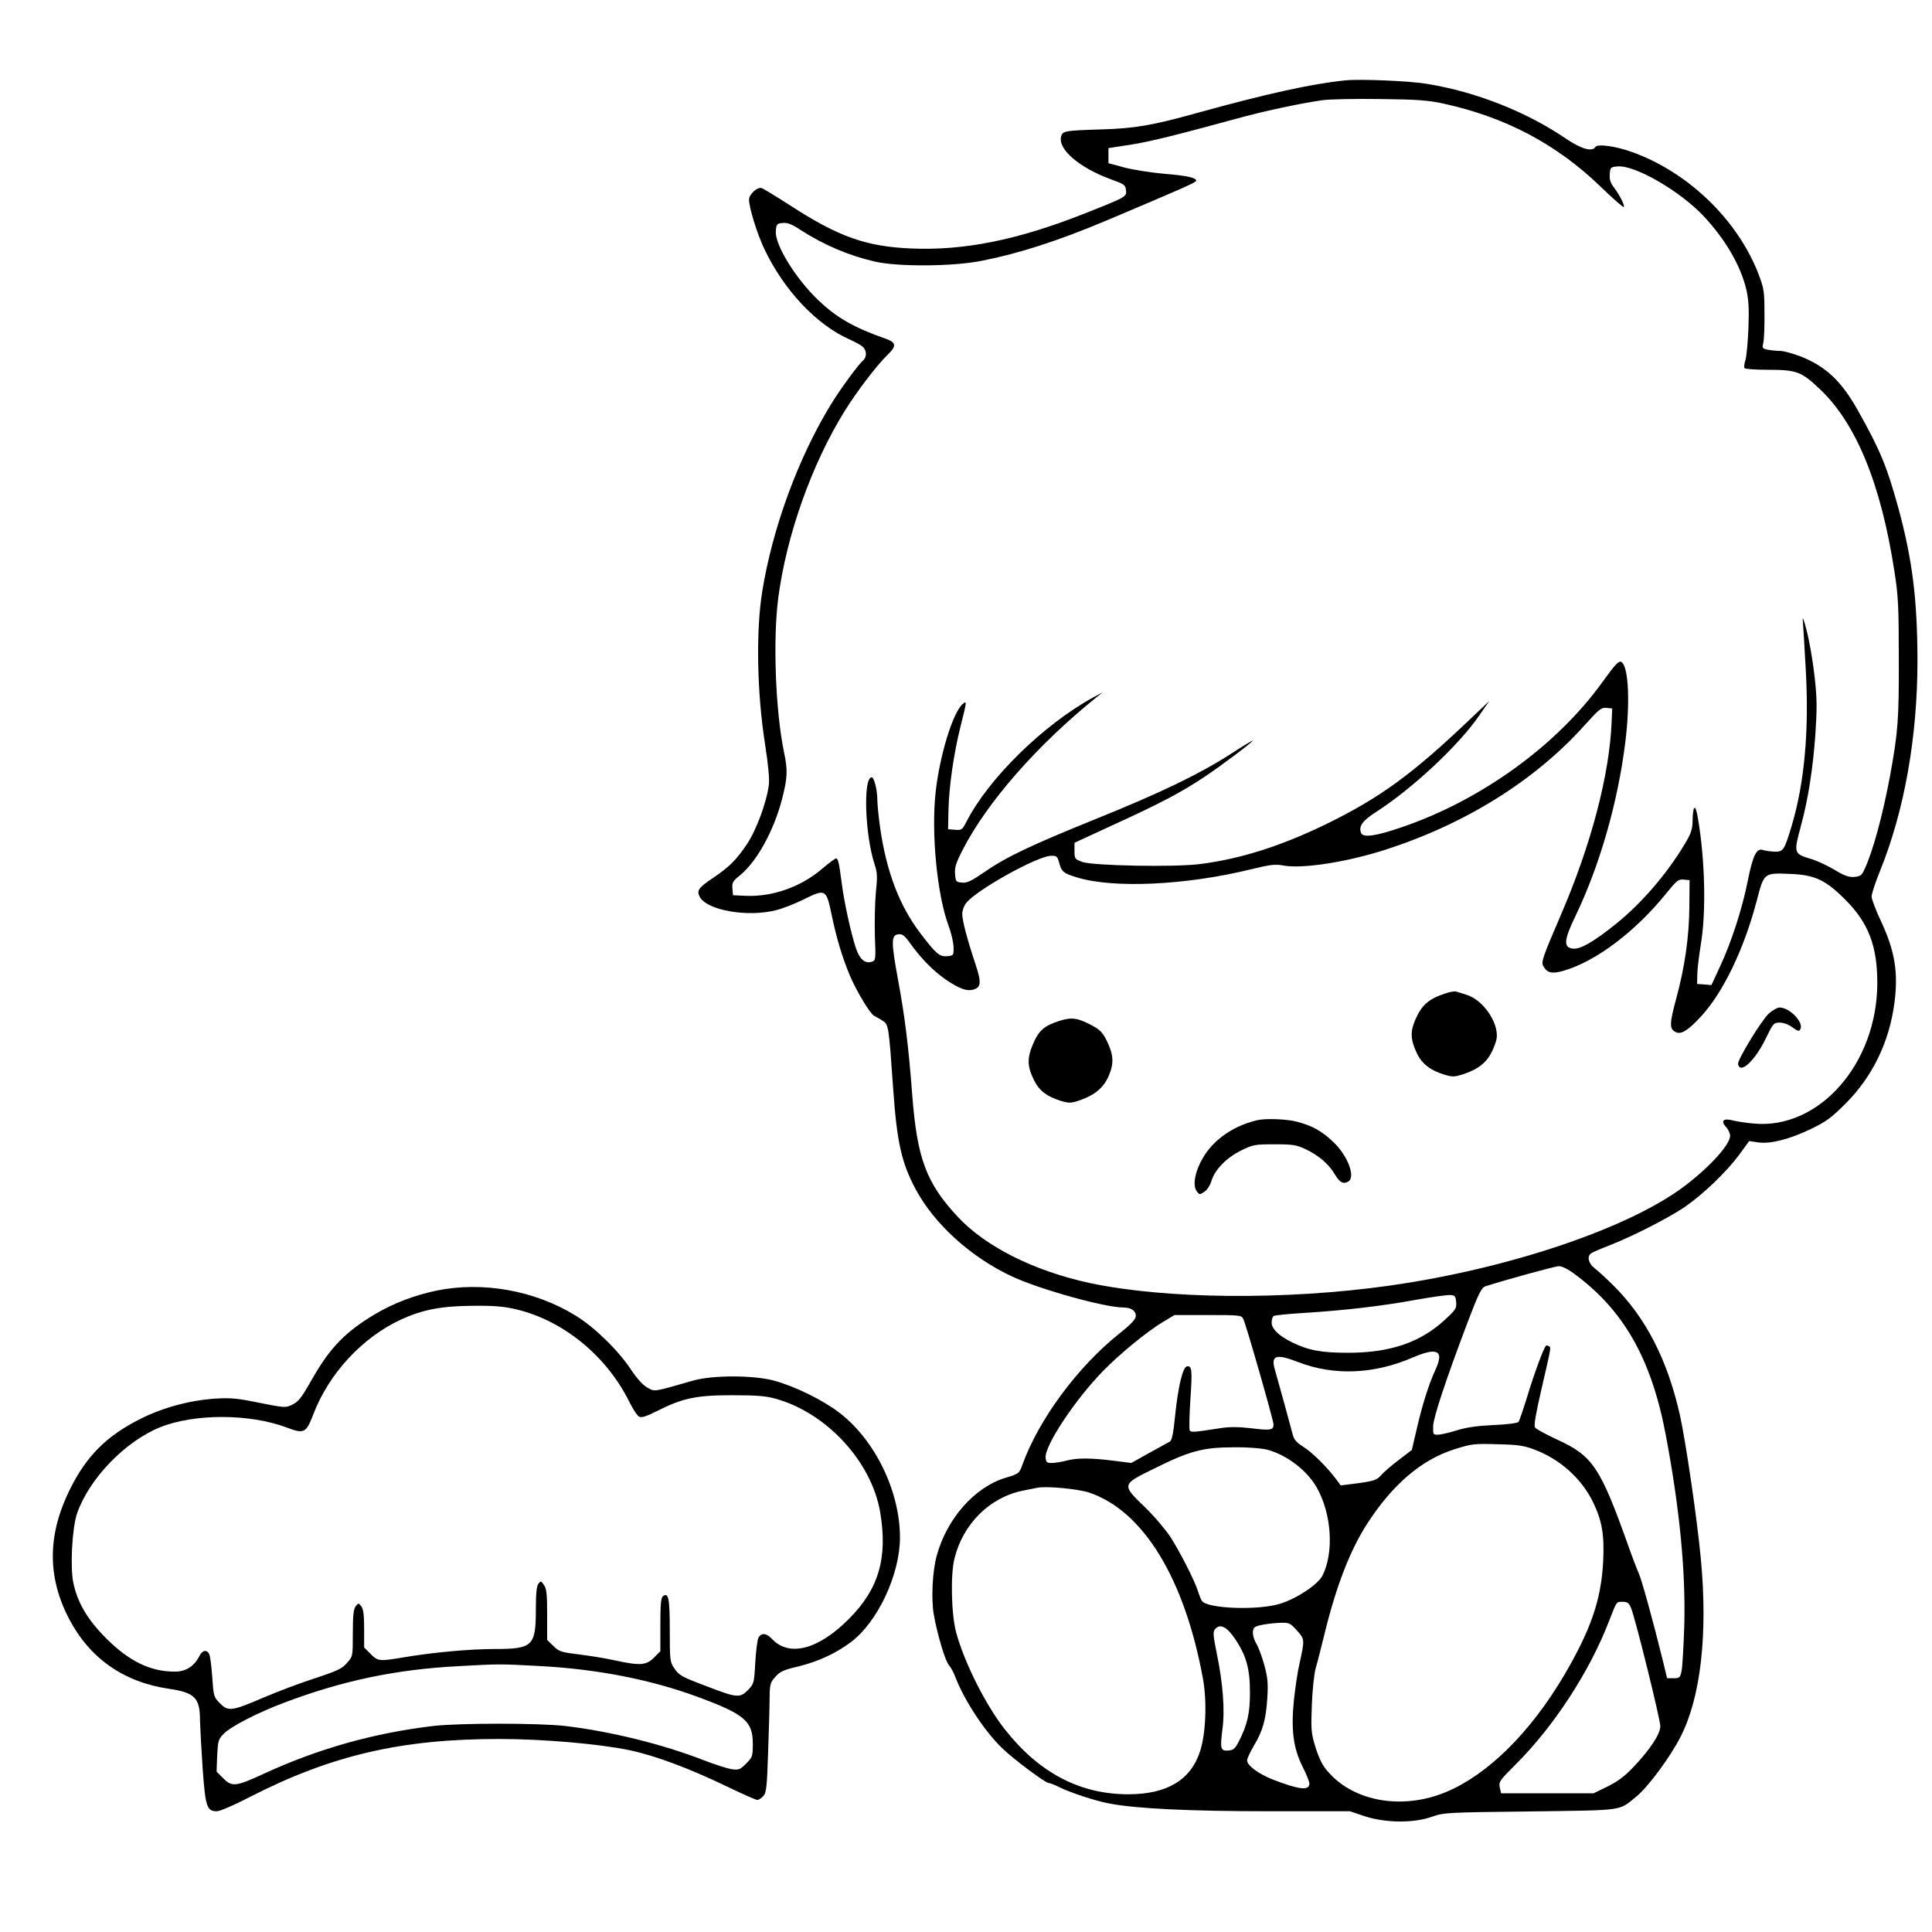 <?xml version="1.0" standalone="no"?>
<!DOCTYPE svg PUBLIC "-//W3C//DTD SVG 20010904//EN"
 "http://www.w3.org/TR/2001/REC-SVG-20010904/DTD/svg10.dtd">
<svg version="1.0" xmlns="http://www.w3.org/2000/svg"
 width="1024pt" height="1024pt" viewBox="0 0 1024 1024"
 preserveAspectRatio="xMidYMid meet">

<g transform="translate(0,1024) scale(0.1,-0.1)"
fill="#000000" stroke="none">
<path d="M7130 9814 c-177 -18 -414 -70 -790 -174 -233 -65 -328 -81 -505 -86
-194 -6 -203 -8 -211 -38 -17 -68 97 -165 263 -226 72 -26 78 -30 81 -58 4
-35 3 -36 -228 -127 -348 -137 -630 -194 -910 -182 -239 10 -385 62 -637 225
-76 49 -146 92 -156 95 -22 8 -67 -33 -67 -61 0 -42 42 -178 79 -257 104 -222
280 -409 458 -486 26 -12 56 -28 66 -37 21 -19 22 -55 2 -72 -25 -21 -122
-153 -173 -237 -171 -280 -308 -652 -362 -988 -34 -211 -28 -537 15 -810 17
-108 24 -186 20 -215 -12 -94 -67 -241 -116 -314 -56 -83 -91 -119 -178 -178
-79 -53 -90 -68 -72 -102 39 -71 253 -109 405 -70 33 8 97 33 142 55 118 59
123 57 150 -71 28 -135 57 -231 99 -332 35 -82 107 -202 128 -212 7 -4 26 -14
42 -24 35 -22 35 -20 59 -363 20 -284 44 -391 119 -532 100 -186 294 -362 514
-464 148 -68 489 -163 587 -163 40 0 66 -17 66 -44 0 -18 -22 -42 -87 -94
-222 -177 -427 -455 -514 -695 -16 -46 -19 -49 -91 -70 -163 -50 -310 -217
-363 -412 -23 -82 -30 -228 -16 -311 18 -103 60 -246 80 -269 10 -11 26 -40
35 -65 48 -124 156 -288 248 -376 58 -57 229 -184 245 -184 8 0 35 -11 61 -24
57 -28 187 -71 262 -85 139 -27 423 -41 845 -41 l430 0 80 -27 c109 -35 258
-37 355 -2 63 22 79 23 520 28 505 7 467 1 562 78 63 51 182 212 236 319 107
210 144 545 107 940 -20 214 -80 623 -111 763 -66 294 -181 518 -355 690 -35
35 -79 75 -96 88 -34 26 -43 63 -20 80 6 5 50 24 97 42 123 48 313 145 400
204 98 68 219 184 287 275 l54 74 48 -7 c67 -9 167 17 281 72 81 39 107 59
185 137 141 142 229 325 256 531 21 163 2 275 -72 434 -27 57 -49 115 -49 129
0 15 20 76 45 137 129 319 198 709 198 1115 -1 326 -27 535 -102 810 -61 220
-94 301 -214 515 -87 155 -169 232 -301 285 -42 16 -92 30 -110 30 -18 0 -48
3 -65 6 -30 6 -32 9 -25 38 4 17 7 87 6 157 0 115 -3 131 -31 205 -111 289
-373 541 -670 648 -85 31 -185 45 -195 27 -17 -27 -74 -11 -153 42 -209 143
-478 250 -737 292 -92 16 -354 27 -436 19z m520 -123 c327 -71 598 -214 829
-436 67 -65 124 -115 127 -112 7 7 -21 63 -53 105 -18 24 -23 42 -21 70 3 35
5 37 42 40 92 8 333 -132 457 -265 114 -122 195 -261 225 -388 12 -54 15 -100
11 -205 -3 -74 -10 -150 -16 -169 -6 -19 -8 -38 -5 -42 3 -5 60 -9 127 -9 148
0 175 -10 270 -100 194 -181 327 -505 398 -970 20 -126 23 -186 23 -460 1
-322 -4 -387 -45 -615 -40 -215 -92 -408 -138 -505 -13 -30 -22 -35 -53 -38
-29 -2 -52 6 -105 38 -37 22 -92 48 -123 57 -93 28 -94 30 -55 175 39 143 64
306 77 488 9 140 9 187 -5 310 -9 80 -28 188 -42 240 -13 52 -23 77 -20 55 2
-22 9 -142 16 -266 18 -324 -7 -599 -75 -827 -39 -129 -44 -137 -91 -136 -22
1 -50 5 -62 9 -33 11 -53 -30 -80 -166 -29 -146 -87 -325 -148 -455 l-44 -95
-38 3 -38 3 1 50 c0 28 9 97 18 155 30 173 23 456 -15 675 -13 79 -27 69 -28
-21 -1 -41 -9 -64 -43 -120 -94 -157 -228 -312 -362 -420 -118 -95 -189 -136
-228 -132 -52 5 -50 44 11 170 131 273 226 605 266 928 25 205 17 390 -19 420
-15 11 -32 -7 -105 -108 -241 -334 -641 -623 -1060 -766 -139 -48 -207 -57
-217 -31 -14 35 7 65 79 111 193 124 438 353 546 510 l55 79 -95 -90 c-313
-299 -485 -424 -774 -565 -240 -116 -452 -183 -667 -210 -134 -17 -568 -9
-623 12 -38 14 -40 17 -40 58 l0 43 210 97 c243 111 354 169 480 253 87 58
255 184 255 192 0 2 -57 -32 -126 -77 -162 -103 -362 -200 -704 -338 -341
-138 -475 -201 -589 -280 -73 -50 -96 -61 -123 -58 -31 3 -33 5 -36 46 -3 34
5 59 39 125 129 253 395 557 709 810 l35 28 -50 -27 c-266 -146 -557 -431
-674 -662 -21 -40 -24 -43 -59 -40 l-37 3 2 100 c3 129 28 300 64 445 34 135
34 137 12 119 -52 -43 -123 -274 -144 -468 -24 -218 8 -544 68 -706 14 -38 27
-90 27 -115 1 -44 0 -45 -33 -48 -41 -4 -60 12 -144 123 -110 145 -178 323
-212 556 -8 59 -15 126 -15 150 0 52 -17 119 -30 119 -46 0 -36 -305 16 -463
14 -41 15 -66 6 -150 -5 -56 -7 -159 -5 -229 5 -115 4 -128 -12 -134 -37 -15
-67 9 -87 66 -26 75 -64 248 -77 351 -14 108 -19 129 -30 129 -5 0 -36 -23
-68 -50 -114 -100 -269 -155 -413 -148 l-65 3 -3 35 c-3 31 2 40 37 68 91 73
182 237 226 407 29 112 31 153 10 250 -45 220 -59 594 -30 817 44 332 177 707
351 988 62 101 175 249 228 299 49 47 47 66 -11 86 -170 60 -258 111 -355 203
-121 115 -231 294 -226 366 3 38 5 41 36 44 25 3 49 -6 95 -37 125 -80 254
-135 392 -167 121 -29 420 -27 570 4 198 39 404 106 652 210 407 172 483 205
483 214 0 16 -48 27 -171 37 -68 6 -162 21 -209 33 l-85 23 0 40 0 40 111 17
c106 16 253 53 564 138 144 40 335 81 460 99 36 5 173 8 305 6 198 -2 257 -7
335 -24z m892 -3276 c-11 -280 -108 -651 -269 -1024 -99 -231 -105 -248 -93
-272 20 -36 46 -42 108 -24 172 50 382 209 546 413 53 65 62 73 90 70 l31 -3
-1 -135 c-1 -166 -24 -324 -70 -494 -36 -133 -36 -159 -3 -176 28 -15 65 7
135 83 116 125 228 357 295 613 39 149 37 148 179 142 129 -5 186 -32 290
-136 123 -123 170 -245 170 -442 0 -427 -309 -778 -655 -745 -38 3 -87 11
-109 16 -51 14 -68 -1 -38 -34 12 -13 22 -34 22 -46 0 -47 -104 -162 -237
-264 -294 -225 -933 -441 -1568 -531 -551 -78 -1188 -72 -1590 14 -296 64
-552 193 -699 351 -167 179 -215 309 -241 645 -20 264 -39 415 -76 615 -36
197 -36 233 2 237 22 3 33 -6 64 -49 57 -80 124 -147 188 -191 69 -47 109 -62
142 -54 45 11 48 37 16 133 -43 129 -71 233 -71 269 0 17 9 43 21 58 54 69
374 247 448 250 31 1 35 -2 44 -34 13 -50 22 -58 94 -80 193 -60 578 -42 921
42 107 26 130 29 178 20 102 -17 333 19 536 84 425 137 792 366 1054 657 79
88 91 98 119 95 l30 -3 -3 -70z m-211 -2917 c271 -194 421 -455 498 -864 74
-392 106 -725 98 -1014 -4 -113 -10 -221 -15 -240 -7 -32 -11 -35 -42 -35
l-34 0 -23 95 c-53 215 -113 432 -128 463 -8 18 -33 82 -54 142 -149 419 -189
478 -376 564 -60 28 -114 57 -119 65 -7 10 4 73 33 198 54 235 53 226 40 233
-6 4 -13 5 -15 2 -13 -12 -65 -155 -99 -268 -21 -68 -42 -129 -46 -135 -6 -7
-60 -14 -132 -17 -85 -4 -143 -12 -192 -27 -38 -12 -83 -23 -100 -24 -29 -1
-30 0 -29 45 2 49 69 250 182 549 58 153 75 186 94 192 101 33 368 106 389
107 14 1 45 -13 70 -31z m-613 -159 c3 -33 -2 -41 -63 -97 -129 -118 -288
-172 -510 -172 -143 0 -211 13 -298 56 -71 35 -107 71 -107 105 0 15 5 31 11
34 6 4 76 11 157 16 211 13 414 36 592 69 85 15 169 27 185 26 27 -1 30 -5 33
-37z m-1129 -88 c14 -26 161 -539 161 -561 0 -30 -16 -33 -118 -20 -72 8 -115
8 -167 0 -134 -21 -152 -23 -159 -11 -4 6 -2 78 3 160 11 158 9 184 -18 179
-22 -4 -47 -107 -63 -265 -9 -92 -17 -128 -28 -134 -8 -4 -57 -31 -109 -60
l-95 -53 -95 12 c-118 15 -193 15 -246 1 -22 -6 -56 -12 -75 -13 -31 -1 -35 2
-38 27 -7 62 154 306 304 460 92 94 234 210 319 261 l60 36 177 0 c164 0 178
-1 187 -19z m1039 -199 c2 -13 -6 -44 -19 -70 -35 -76 -68 -179 -98 -307 l-28
-120 -69 -53 c-38 -28 -80 -65 -94 -81 -22 -25 -36 -30 -119 -42 l-95 -12 -25
34 c-49 65 -124 139 -172 170 -40 25 -51 39 -59 72 -12 46 -76 280 -93 338
-22 76 6 85 123 40 190 -74 405 -65 610 25 89 38 133 40 138 6z m502 -494
c138 -51 254 -155 315 -283 47 -98 59 -173 52 -313 -11 -204 -66 -362 -209
-605 -178 -300 -401 -521 -621 -614 -230 -97 -488 -54 -627 105 -30 33 -47 68
-67 129 -24 79 -25 93 -20 226 3 81 12 166 21 197 9 30 31 118 50 195 60 243
133 430 221 567 136 211 290 342 465 397 93 29 102 30 235 26 97 -2 132 -7
185 -27z m-1412 -2 c103 -28 209 -109 261 -200 79 -139 92 -343 31 -466 -24
-48 -137 -123 -225 -150 -115 -36 -382 -27 -414 14 -5 6 -14 29 -21 51 -18 57
-92 203 -146 288 -26 39 -86 111 -135 158 -126 122 -126 120 54 208 183 91
255 110 417 110 77 1 145 -5 178 -13z m-945 -227 c287 -97 506 -456 603 -987
22 -123 15 -289 -15 -383 -49 -153 -175 -229 -381 -229 -255 0 -470 112 -651
340 -103 129 -217 356 -261 517 -26 96 -31 307 -9 393 45 183 186 323 361 359
30 6 64 13 75 15 46 11 218 -5 278 -25z m2872 -612 c22 -52 155 -590 155 -626
0 -41 -53 -122 -139 -213 -47 -50 -83 -78 -139 -106 l-76 -37 -245 0 -245 0
-7 32 c-6 29 0 37 83 120 202 200 393 493 495 758 44 112 39 105 74 105 24 0
33 -6 44 -33z m-1771 -119 c42 -47 42 -46 12 -183 -9 -38 -21 -122 -28 -186
-16 -158 -3 -255 46 -353 20 -39 36 -79 36 -89 0 -39 -53 -33 -191 20 -79 31
-139 75 -139 103 0 9 16 44 35 76 48 79 65 141 72 254 5 79 2 109 -16 175 -12
44 -31 95 -42 113 -22 38 -25 77 -6 89 16 10 81 20 138 22 42 1 49 -3 83 -41z
m-329 -43 c61 -90 80 -160 80 -285 0 -110 -13 -170 -59 -260 -19 -37 -28 -46
-54 -48 -43 -4 -46 9 -33 112 14 100 3 246 -31 408 -18 90 -20 109 -8 123 26
31 62 14 105 -50z"/>
<path d="M7665 4976 c-93 -30 -130 -62 -165 -144 -26 -61 -24 -103 10 -175 26
-55 72 -91 146 -113 43 -13 53 -12 98 2 101 34 144 77 175 175 26 81 -62 219
-158 247 -24 8 -48 15 -55 17 -6 2 -29 -2 -51 -9z"/>
<path d="M9375 4868 c-41 -39 -167 -246 -163 -268 11 -56 91 19 148 138 38 78
41 82 73 82 20 0 47 -10 67 -25 29 -21 35 -23 42 -10 20 35 -56 115 -110 115
-12 0 -38 -15 -57 -32z"/>
<path d="M5618 4830 c-83 -26 -112 -51 -143 -124 -32 -76 -31 -119 7 -194 26
-53 69 -85 141 -107 45 -13 53 -13 105 5 78 28 123 67 150 131 27 65 24 109
-12 183 -20 41 -36 58 -73 78 -79 43 -111 48 -175 28z"/>
<path d="M6665 4303 c-98 -23 -181 -70 -242 -136 -73 -79 -112 -198 -80 -241
14 -19 16 -19 40 -3 15 10 31 34 38 58 18 60 80 123 157 161 63 31 72 33 177
33 98 0 116 -3 165 -26 70 -33 123 -79 156 -135 25 -42 45 -52 71 -36 39 25
-5 139 -81 210 -61 58 -112 86 -193 107 -54 14 -164 18 -208 8z"/>
<path d="M2311 3399 c-117 -25 -224 -66 -321 -123 -157 -93 -240 -178 -332
-339 -64 -112 -75 -126 -113 -144 -31 -15 -41 -14 -171 12 -116 24 -152 27
-233 22 -135 -9 -277 -47 -396 -107 -180 -90 -287 -197 -375 -375 -119 -241
-120 -464 -3 -687 110 -209 290 -334 529 -369 136 -20 164 -48 164 -166 1 -37
7 -153 14 -256 15 -205 22 -227 76 -227 15 0 92 33 171 74 434 223 808 310
1329 309 229 0 526 -26 685 -59 135 -28 321 -97 533 -200 73 -35 139 -64 146
-64 7 0 21 9 31 20 17 18 20 47 26 228 4 114 8 244 8 289 1 76 3 85 30 115 25
29 44 37 124 56 104 26 194 67 275 127 143 106 262 359 262 556 0 245 -132
517 -322 662 -86 66 -234 139 -344 169 -109 30 -326 30 -429 1 -217 -62 -202
-60 -243 -38 -24 13 -54 46 -87 95 -68 103 -193 225 -294 287 -217 134 -495
183 -740 132z m426 -99 c248 -59 476 -245 597 -487 19 -39 43 -76 53 -81 13
-8 36 0 95 29 136 69 209 84 398 84 127 0 180 -4 229 -18 271 -74 510 -333
556 -601 41 -242 -7 -408 -165 -566 -163 -164 -318 -204 -409 -106 -29 31 -56
33 -71 6 -6 -11 -13 -70 -17 -132 -6 -111 -7 -113 -40 -147 -41 -41 -58 -40
-211 19 -141 53 -153 60 -179 99 -22 32 -23 44 -23 200 0 171 -7 204 -37 180
-10 -9 -13 -47 -13 -151 l0 -140 -34 -34 c-41 -41 -74 -43 -204 -15 -48 11
-134 25 -192 32 -97 12 -107 15 -137 45 l-33 32 0 134 c0 108 -3 138 -17 157
-15 23 -17 23 -30 6 -9 -13 -13 -54 -13 -137 0 -192 -17 -208 -217 -208 -132
0 -331 -18 -488 -45 -125 -21 -132 -20 -171 19 l-34 34 0 99 c0 73 -4 104 -15
119 -15 19 -15 19 -30 0 -11 -15 -15 -49 -15 -143 0 -122 0 -122 -31 -157 -25
-30 -51 -42 -172 -82 -78 -25 -199 -71 -269 -101 -170 -73 -188 -75 -231 -32
-34 34 -35 38 -42 139 -4 58 -11 113 -16 123 -14 26 -37 21 -53 -12 -28 -54
-72 -81 -129 -81 -130 0 -241 54 -363 175 -98 98 -152 187 -175 294 -18 86 -7
293 20 371 64 183 254 380 439 455 181 73 474 73 671 -1 93 -35 103 -30 141
68 82 217 260 409 465 504 116 53 215 72 385 73 112 1 164 -4 227 -19z m118
-1890 c309 -16 595 -72 846 -165 246 -91 289 -128 289 -247 0 -67 -2 -72 -35
-105 -33 -33 -39 -35 -78 -30 -23 4 -89 25 -146 47 -217 85 -498 154 -736 182
-142 16 -559 16 -698 0 -314 -37 -609 -120 -894 -251 -153 -71 -173 -73 -219
-27 l-36 36 3 84 c4 78 6 87 34 116 36 38 181 113 320 165 312 118 596 177
925 194 215 12 219 12 425 1z"/>
</g>
</svg>
